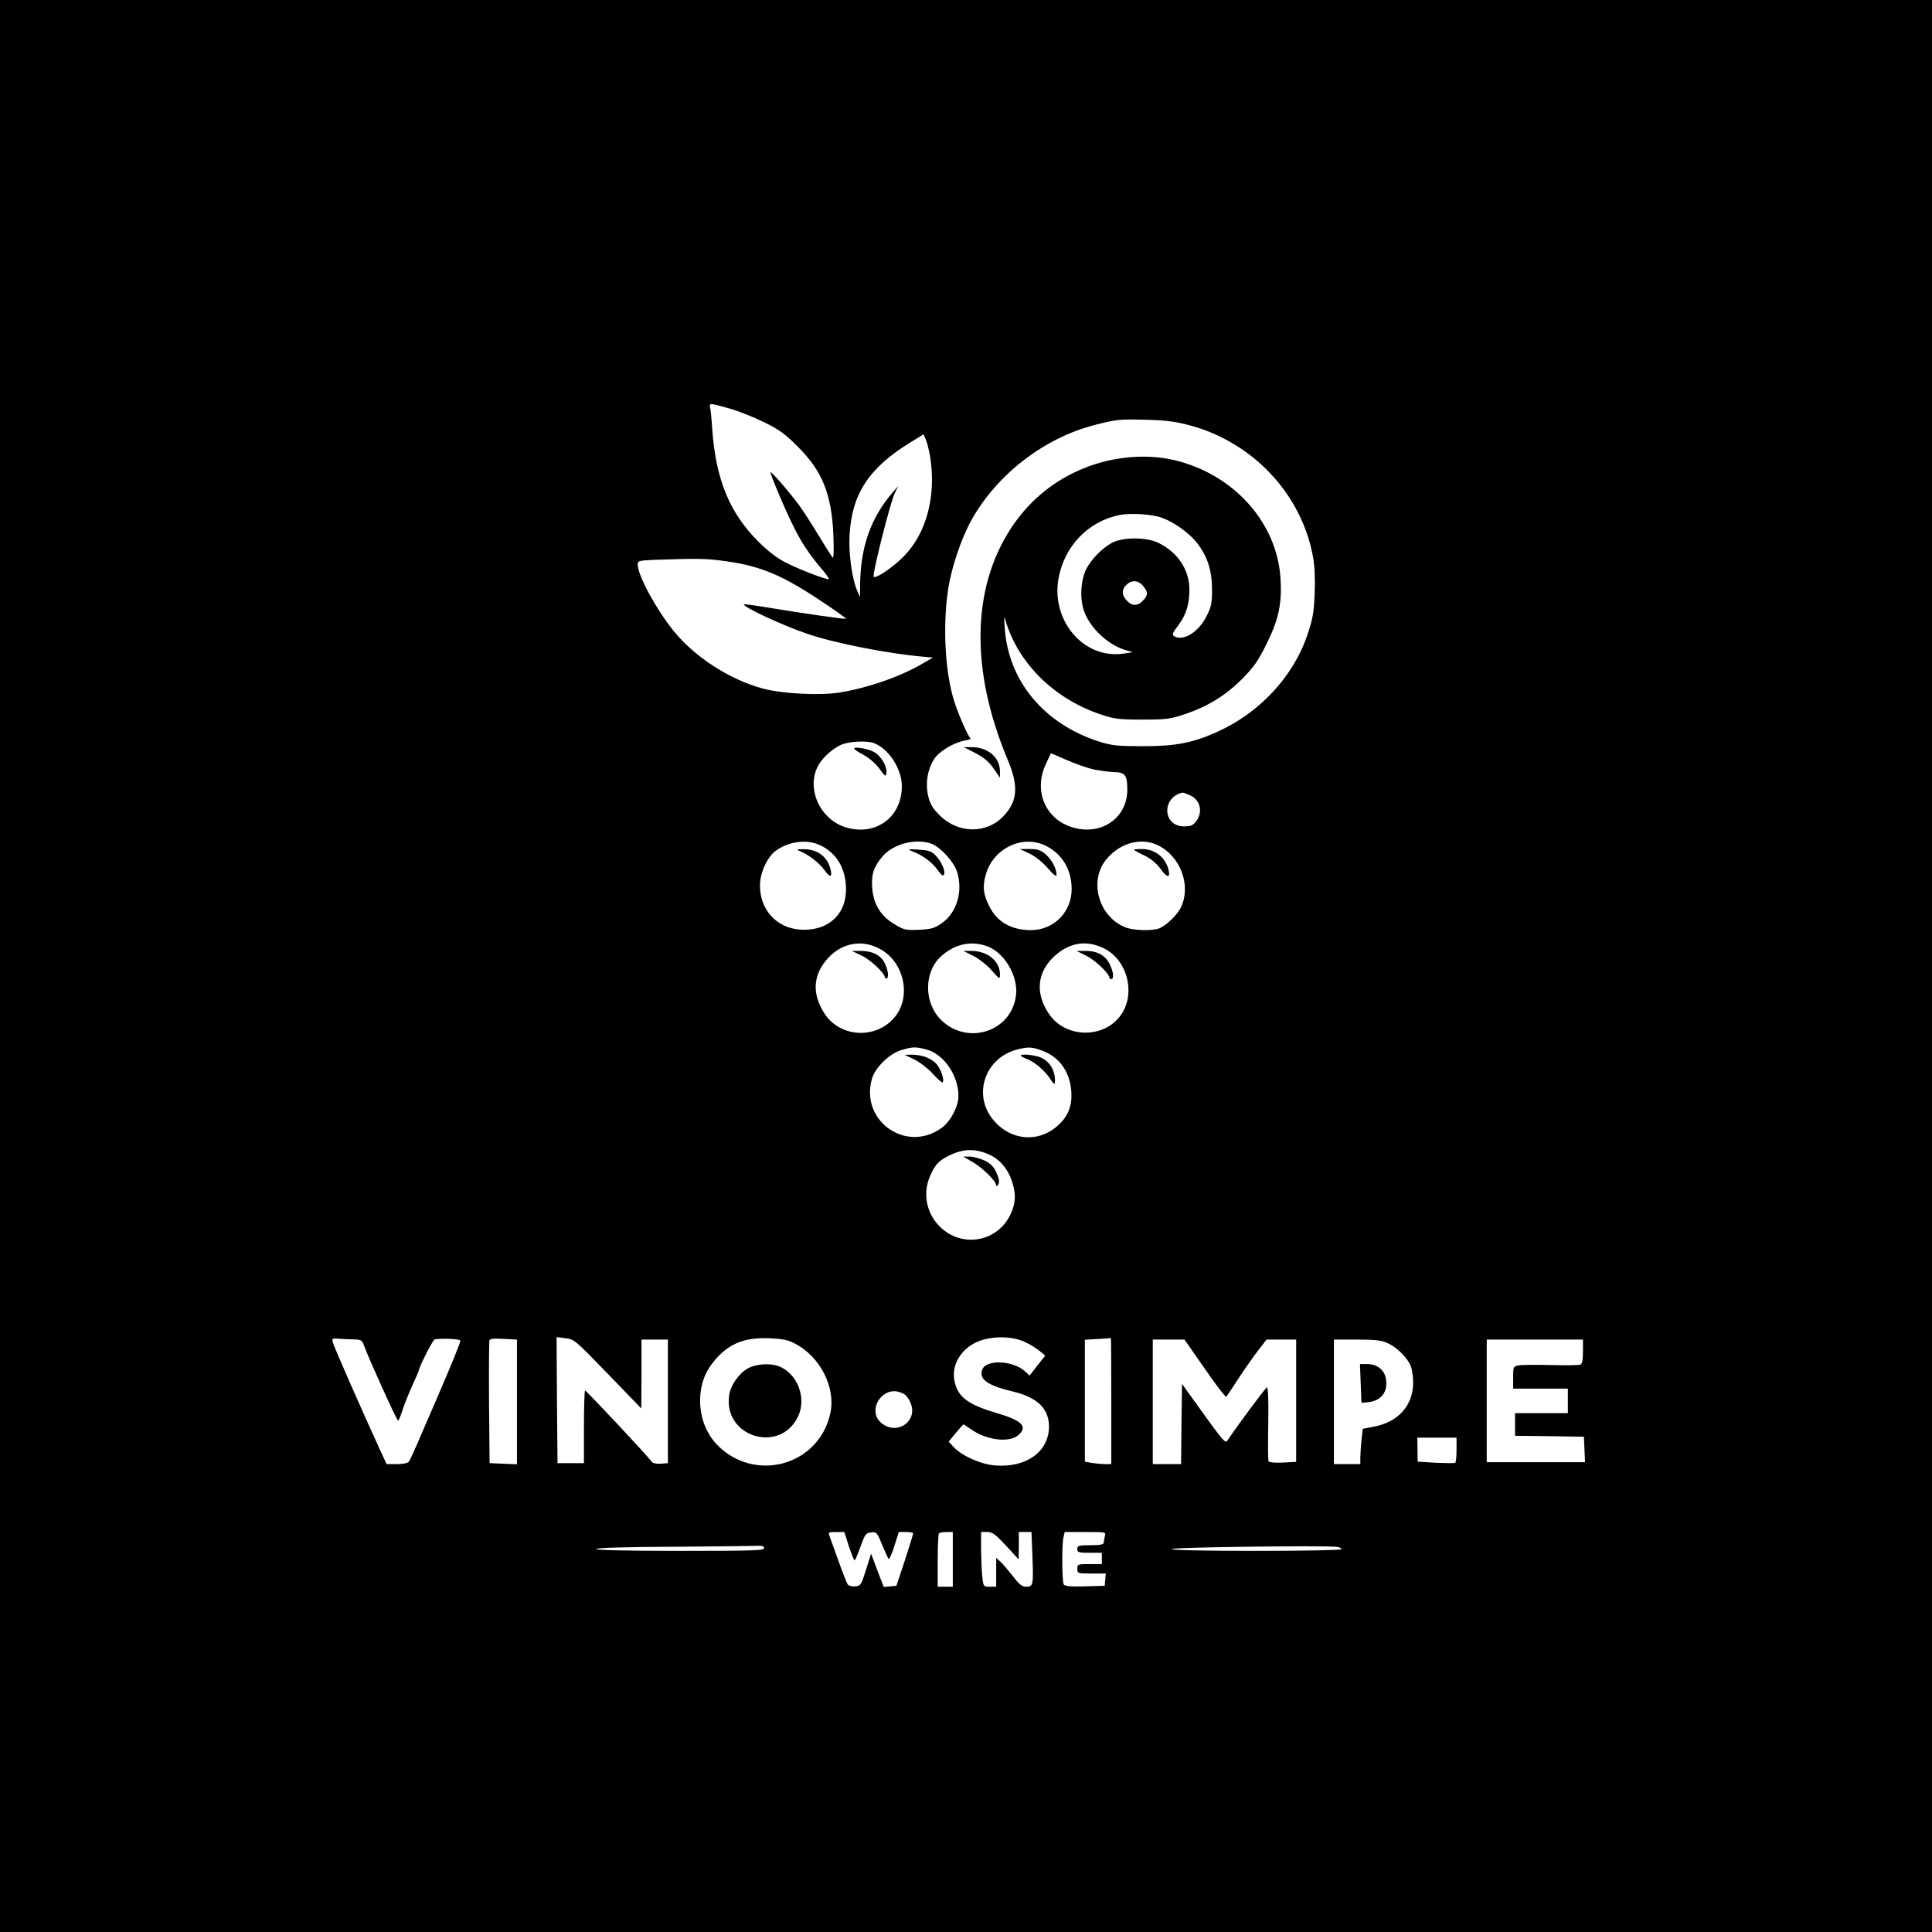 <?xml version="1.0" standalone="no"?>
<!DOCTYPE svg PUBLIC "-//W3C//DTD SVG 20010904//EN"
 "http://www.w3.org/TR/2001/REC-SVG-20010904/DTD/svg10.dtd">
<svg version="1.0" xmlns="http://www.w3.org/2000/svg"
 width="1024pt" height="1024pt" viewBox="0 0 1024 1024"
 preserveAspectRatio="xMidYMid meet">

<g transform="translate(0,1024) scale(0.1,-0.1)"
fill="#000000" stroke="none">
<path d="M0 5120 l0 -5120 5120 0 5120 0 0 5120 0 5120 -5120 0 -5120 0 0
-5120z m3866 2955 c49 -14 132 -47 184 -73 77 -37 111 -62 176 -127 132 -130
182 -254 191 -470 3 -82 2 -126 -4 -120 -5 6 -38 57 -73 115 -35 58 -81 130
-103 160 -49 67 -148 182 -153 177 -5 -5 85 -217 129 -302 40 -79 82 -140 145
-214 24 -28 39 -51 34 -51 -22 0 -160 54 -227 88 -47 24 -95 61 -146 112 -153
153 -225 330 -244 595 -3 50 -8 100 -11 113 -6 27 -5 27 102 -3z m2435 -88
c339 -89 600 -367 659 -703 8 -43 11 -117 8 -190 -4 -100 -10 -134 -38 -217
-75 -224 -256 -418 -485 -519 -126 -56 -216 -73 -385 -73 -135 0 -165 3 -230
23 -296 93 -487 323 -505 607 -4 59 -3 65 5 35 66 -225 258 -415 505 -497 72
-24 95 -27 220 -27 125 0 148 3 220 27 126 42 220 100 308 188 65 66 86 97
131 188 64 130 81 213 73 346 -19 296 -248 551 -562 626 -160 38 -353 17 -513
-57 -146 -66 -264 -168 -353 -303 -210 -320 -216 -757 -18 -1228 58 -138 53
-218 -20 -296 -90 -98 -242 -97 -341 2 -39 39 -50 59 -61 104 -15 69 -2 144
35 198 27 39 102 83 160 94 22 3 35 10 29 13 -12 8 -64 126 -86 197 -48 151
-61 396 -32 590 17 114 69 269 122 365 135 245 389 441 661 509 111 28 124 30
267 26 99 -2 153 -9 226 -28z m-1371 -168 c33 -208 -19 -405 -140 -528 -54
-55 -142 -116 -159 -109 -11 4 89 402 113 448 l18 35 -34 -39 c-112 -131 -166
-284 -169 -476 l-1 -75 -15 35 c-27 61 -46 198 -40 295 12 218 103 355 322
490 l70 43 12 -28 c7 -15 17 -57 23 -91z m1228 -323 c64 -23 145 -81 186 -133
55 -71 79 -143 80 -244 0 -74 -3 -93 -28 -143 -43 -87 -126 -138 -174 -107
-11 6 -6 19 22 55 43 57 60 112 60 191 0 105 -61 197 -163 247 -64 32 -188 32
-247 1 -51 -27 -109 -86 -136 -138 -30 -58 -36 -160 -12 -225 32 -89 127 -178
218 -205 l40 -12 -48 -7 c-209 -32 -385 171 -346 396 30 171 155 303 322 338
58 12 173 5 226 -14z m-2338 -227 c197 -24 313 -70 516 -204 88 -58 154 -105
148 -105 -23 0 -241 31 -384 55 -84 14 -154 24 -157 22 -11 -11 198 -109 332
-155 146 -51 443 -109 635 -124 l35 -3 -55 -32 c-116 -69 -293 -130 -443 -154
-106 -16 -299 -6 -402 21 -179 48 -365 169 -478 310 -93 117 -186 290 -187
347 0 21 5 22 93 26 209 7 266 7 347 -4z m2239 -135 c26 -32 26 -46 4 -72 -30
-34 -59 -37 -88 -8 -30 30 -32 59 -5 86 28 28 64 25 89 -6z m-1426 -833 c78
-30 147 -137 147 -228 0 -163 -136 -265 -294 -219 -138 40 -214 204 -151 325
20 41 75 91 120 112 43 20 137 25 178 10z m1168 -140 c30 -6 76 -12 102 -13
60 -1 72 -16 72 -93 0 -150 -136 -245 -288 -201 -147 43 -211 195 -143 338
l26 56 88 -38 c48 -21 112 -43 143 -49z m504 -135 c57 -24 73 -90 34 -140 -16
-21 -29 -26 -63 -26 -114 0 -121 154 -8 179 1 1 18 -5 37 -13z m-1960 -265
c88 -40 138 -124 139 -231 2 -122 -76 -208 -199 -217 -146 -12 -256 87 -257
233 -1 66 39 153 84 185 70 50 163 62 233 30z m597 5 c45 -19 112 -93 129
-142 35 -104 2 -220 -79 -277 -41 -28 -57 -32 -122 -35 -70 -3 -79 -1 -130 30
-73 44 -110 105 -117 190 -6 71 7 113 53 167 58 70 184 101 266 67z m609 -13
c82 -44 129 -126 129 -225 0 -122 -94 -217 -215 -218 -101 0 -176 41 -217 118
-36 67 -42 113 -23 177 41 143 202 216 326 148z m584 8 c119 -56 179 -210 126
-326 -19 -43 -78 -100 -118 -116 -38 -14 -140 -11 -181 7 -142 59 -193 250
-95 363 71 84 181 113 268 72z m-1474 -549 c133 -69 173 -259 77 -368 -99
-113 -284 -102 -366 21 -70 106 -64 207 15 295 74 82 179 102 274 52z m562 16
c96 -29 175 -158 162 -264 -24 -193 -259 -268 -399 -128 -92 93 -89 259 7 340
71 60 147 77 230 52z m623 -12 c140 -65 181 -269 76 -379 -98 -104 -280 -90
-360 26 -78 112 -66 227 31 313 77 68 164 82 253 40z m-938 -538 c93 -23 172
-137 172 -247 0 -56 -42 -135 -89 -169 -189 -137 -435 39 -369 262 17 58 92
131 154 150 61 18 74 19 132 4z m614 -6 c92 -33 148 -111 156 -215 6 -78 -17
-136 -74 -185 -101 -90 -246 -77 -336 28 -117 135 -48 337 129 379 55 13 73
12 125 -7z m-274 -554 c53 -25 95 -75 116 -140 22 -69 20 -114 -8 -174 -69
-148 -260 -181 -376 -64 -71 71 -91 178 -49 270 25 56 44 77 91 101 81 42 148
44 226 7z m-3376 -977 c42 -1 47 -4 57 -32 22 -62 174 -399 181 -399 3 0 14
26 24 58 10 31 34 90 52 130 19 41 34 76 34 78 0 17 75 164 84 165 49 7 136 2
136 -7 0 -11 -50 -133 -113 -279 -19 -44 -61 -141 -93 -215 -31 -74 -62 -141
-67 -147 -5 -8 -32 -13 -64 -13 l-54 0 -36 78 c-91 198 -244 546 -249 567 -5
21 -3 22 28 20 18 -2 54 -3 80 -4z m831 1 l37 -2 0 -330 0 -331 -72 3 -73 3
-3 320 c-1 176 0 325 2 331 2 6 19 10 38 9 18 -1 50 -2 71 -3z m519 -184 l177
-183 1 183 0 182 70 0 70 0 0 -327 0 -328 -39 -3 c-26 -1 -43 3 -48 12 -11 19
-345 376 -352 376 -3 0 -6 -87 -6 -192 l0 -193 -70 0 -70 0 -3 334 -2 334 47
-6 c46 -5 51 -9 225 -189z m993 160 c133 -70 215 -232 186 -368 -59 -277 -399
-372 -599 -169 -109 111 -123 308 -29 430 79 103 163 141 302 136 73 -3 99 -8
140 -29z m1220 8 c28 -13 62 -35 77 -48 l28 -23 -42 -53 -41 -53 -21 20 c-66
62 -213 68 -231 9 -16 -49 31 -82 162 -113 131 -31 193 -91 193 -187 -1 -132
-121 -219 -287 -205 -74 6 -172 49 -217 96 l-28 30 37 45 c21 25 39 46 42 46
2 0 19 -11 36 -23 79 -58 200 -76 251 -36 57 45 25 80 -107 118 -155 46 -209
85 -227 167 -19 81 25 164 109 207 75 37 191 39 266 3z m455 -311 l0 -335 -32
0 c-18 0 -50 3 -70 6 l-38 7 0 323 0 323 68 4 c37 2 68 4 70 5 1 1 2 -149 2
-333z m496 170 c59 -86 110 -152 114 -148 4 5 33 49 65 98 33 50 79 116 104
148 l44 57 78 0 79 0 0 -324 0 -324 -71 -4 c-45 -2 -73 1 -76 8 -2 6 -3 97 -1
202 2 125 -1 191 -7 189 -8 -3 -153 -198 -206 -277 -16 -24 -12 -28 -208 245
l-36 50 -3 -213 -2 -212 -75 0 -75 0 0 330 0 330 84 0 84 0 108 -155z m969
136 c49 -22 102 -75 121 -118 8 -18 14 -59 14 -91 0 -121 -79 -210 -210 -234
l-57 -11 -7 -60 c-3 -33 -6 -75 -6 -93 l0 -34 -70 0 -70 0 0 330 0 330 123 0
c97 0 130 -4 162 -19z m1035 -45 c0 -44 -4 -65 -14 -69 -7 -3 -78 -4 -157 -2
-79 2 -156 1 -171 -2 -27 -5 -28 -8 -28 -64 l0 -59 145 0 145 0 0 -65 0 -65
-140 0 -140 0 0 -60 0 -60 183 -2 182 -3 3 -67 3 -68 -261 0 -260 0 0 325 0
325 255 0 255 0 0 -64z m-3592 -229 c8 -6 21 -26 28 -42 43 -103 -82 -180
-162 -100 -61 61 3 174 90 160 16 -3 36 -11 44 -18z m2922 -291 c0 -36 -3 -67
-7 -69 -5 -3 -51 -2 -104 0 l-95 6 -1 63 -1 64 104 0 104 0 0 -64z m-3221
-511 c14 -41 27 -75 30 -75 4 0 18 33 32 73 24 66 28 72 56 75 29 3 32 0 58
-65 16 -37 31 -71 35 -76 3 -4 17 26 30 68 l24 75 38 0 c21 0 38 -3 38 -7 0
-5 -20 -69 -44 -143 l-45 -135 -33 -3 -34 -3 -34 88 -33 88 -27 -85 c-25 -80
-28 -85 -57 -88 -16 -2 -34 3 -40 10 -5 7 -28 65 -50 128 -23 63 -44 123 -48
133 -6 15 -1 17 36 17 l44 0 24 -75z m551 -70 l0 -145 -40 0 -40 0 0 138 c0
76 3 142 7 145 3 4 21 7 40 7 l33 0 0 -145z m282 73 l67 -73 1 73 0 72 34 0
33 0 5 -127 c6 -154 4 -163 -33 -163 -22 0 -37 12 -72 58 -25 31 -54 66 -66
76 l-21 19 0 -76 0 -77 -34 0 c-32 0 -34 1 -39 48 -4 26 -6 91 -7 145 l0 97
32 0 c28 0 43 -11 100 -72z m524 50 c-3 -13 -6 -29 -6 -35 0 -9 -21 -13 -70
-13 -63 0 -70 -2 -70 -20 0 -18 7 -20 65 -20 l65 0 0 -30 0 -30 -65 0 c-63 0
-65 -1 -65 -25 0 -24 2 -25 76 -25 l75 0 -3 -32 -3 -33 -104 -3 c-77 -2 -107
1 -113 10 -9 15 -11 201 -2 247 l7 31 109 0 c110 0 110 0 104 -22z m-1806 -64
c0 -12 -65 -14 -445 -14 -287 0 -445 4 -445 10 0 6 152 11 423 12 232 2 432 4
445 5 13 1 22 -4 22 -13z m3060 -5 c0 -5 -196 -9 -450 -9 -290 0 -450 4 -450
10 0 9 824 20 878 11 12 -2 22 -7 22 -12z"/>
<path d="M5171 6248 c45 -24 71 -46 96 -82 l33 -48 0 33 c0 75 -64 129 -151
129 l-41 0 63 -32z"/>
<path d="M4527 6274 c-3 -3 18 -18 46 -33 32 -17 65 -45 87 -74 33 -45 35 -46
38 -22 4 31 -24 81 -58 105 -26 18 -102 34 -113 24z"/>
<path d="M4237 5730 c48 -19 105 -63 132 -101 32 -44 45 -40 31 11 -18 63 -72
100 -142 99 -35 0 -39 -2 -21 -9z"/>
<path d="M4835 5728 c54 -20 105 -58 134 -98 22 -31 30 -36 35 -24 8 20 -18
75 -50 105 -19 18 -38 23 -87 26 -56 3 -59 2 -32 -9z"/>
<path d="M5456 5716 c30 -14 68 -44 97 -77 31 -36 47 -48 47 -36 0 33 -27 83
-59 110 -26 22 -43 27 -84 27 l-52 0 51 -24z"/>
<path d="M6010 5736 c0 -2 25 -16 55 -30 36 -18 65 -42 86 -71 34 -48 53 -50
43 -7 -16 67 -72 112 -141 112 -24 0 -43 -2 -43 -4z"/>
<path d="M4565 5176 c48 -22 125 -94 125 -117 0 -5 5 -7 11 -4 13 8 2 61 -19
93 -22 33 -64 52 -119 52 l-48 0 50 -24z"/>
<path d="M5158 5174 c28 -14 72 -48 97 -76 44 -50 45 -50 45 -22 0 70 -66 124
-152 124 l-42 0 52 -26z"/>
<path d="M5758 5174 c47 -23 122 -95 122 -116 0 -4 5 -8 10 -8 15 0 12 38 -7
77 -22 48 -66 73 -127 73 l-50 0 52 -26z"/>
<path d="M4847 4624 c29 -14 72 -48 98 -76 25 -28 48 -48 51 -45 11 11 -8 68
-32 97 -27 31 -77 50 -134 50 l-35 -1 52 -25z"/>
<path d="M5410 4645 c0 -3 17 -12 38 -20 42 -18 95 -65 123 -110 11 -18 19
-24 20 -15 5 62 -25 114 -77 136 -32 13 -104 20 -104 9z"/>
<path d="M5155 4081 c52 -30 125 -101 125 -124 0 -6 5 -4 11 5 7 13 5 30 -9
61 -15 34 -30 49 -64 66 -24 11 -60 21 -79 21 l-34 0 50 -29z"/>
<path d="M3967 2989 c-49 -26 -94 -89 -102 -143 -34 -223 272 -315 366 -111
45 98 -6 227 -104 264 -44 17 -118 12 -160 -10z"/>
<path d="M7212 2908 l4 -103 35 3 c69 7 106 54 95 122 -7 48 -46 80 -98 80
l-40 0 4 -102z"/>
</g>
</svg>
